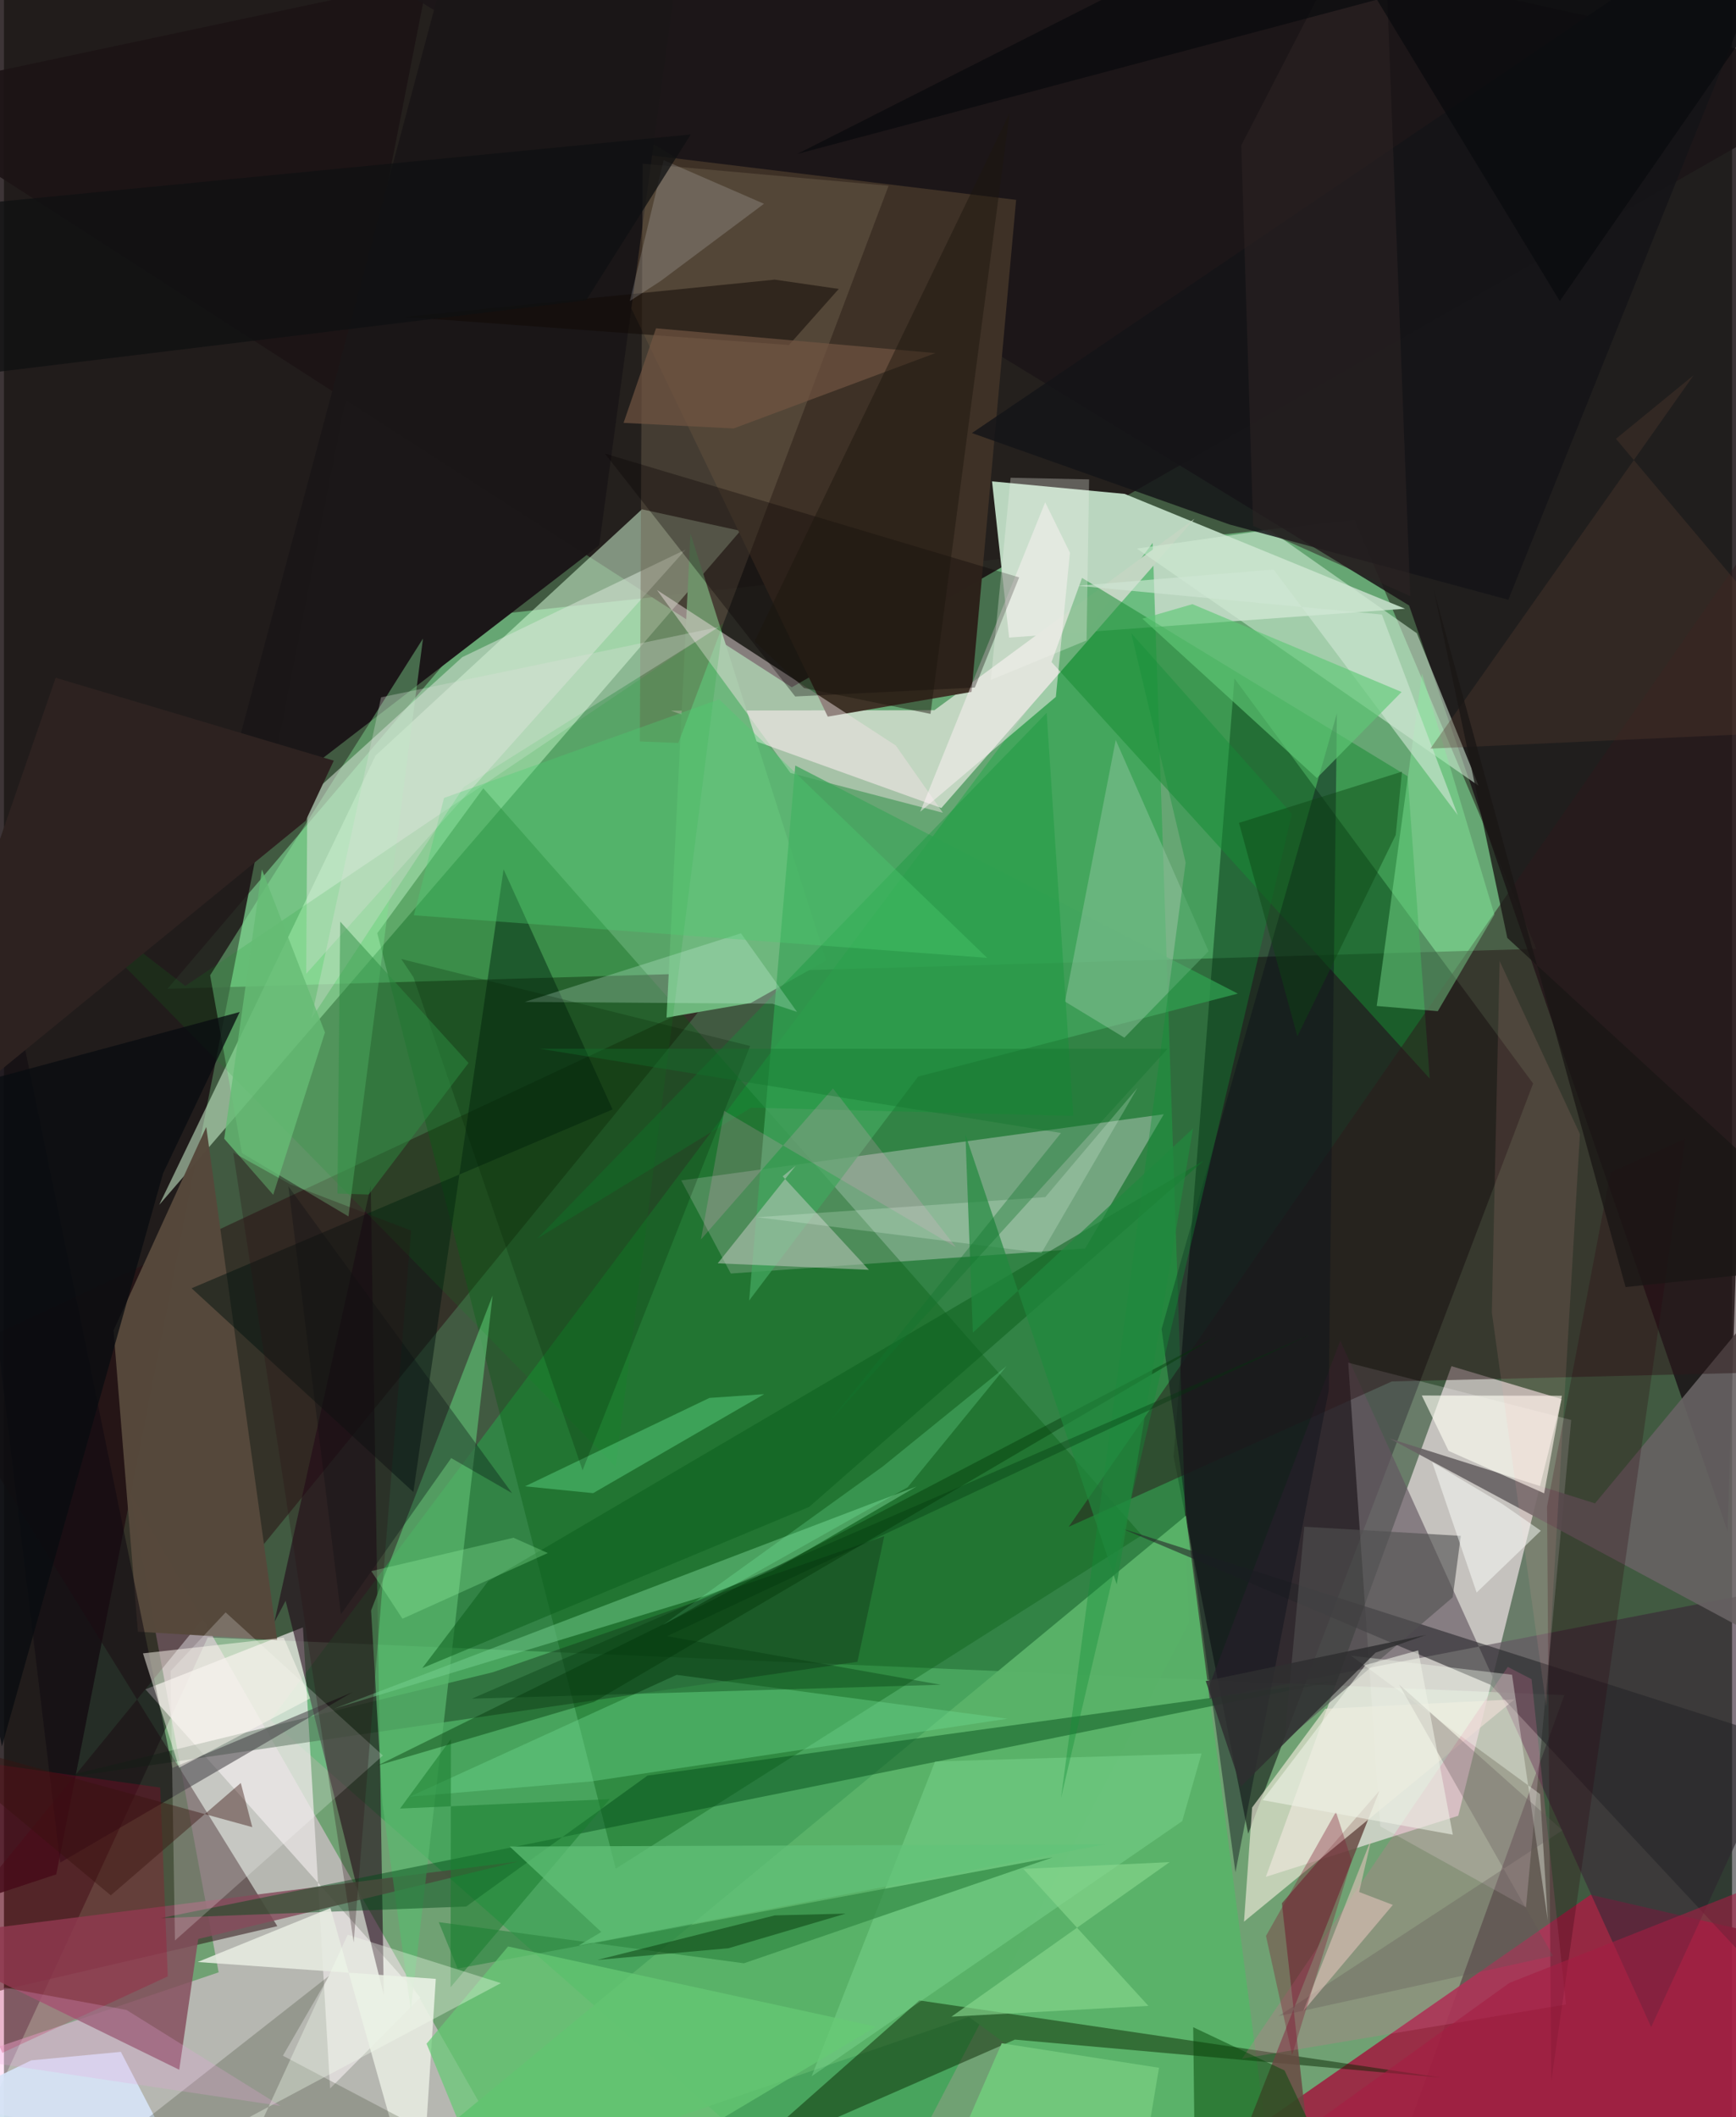 <svg xmlns="http://www.w3.org/2000/svg" width="228" height="278" viewBox="0 0 836 1024"><path fill="#415a41" d="M0 0h836v1024H0z"/><path fill="#8bc890" fill-opacity=".643" d="M754.833 819.886l-85.735 237.57-684.37-19.035L98.6 791.956z"/><path fill="#69ac77" fill-opacity=".925" d="M79.114 478.26l153.672-180.504L653.46 251.5l87.853 207.423z"/><path fill="#221a1a" fill-opacity=".902" d="M898 36.831L450.254-62-62 46.893l443.142 285.528z"/><path fill="#feebf2" fill-opacity=".612" d="M753.526 676.69l-53.267-15.914-89.78 246.976 93.064-29.54z"/><path fill="#1c1215" fill-opacity=".851" d="M205.585-13.001L-62-25.51v960.966l87.314-28.893z"/><path fill="#1b1518" fill-opacity=".863" d="M857.244-5.491L166.35-20.595 679.77 292.84l154.07 447.764z"/><path fill="#bad6bf" d="M542.19 238.885l-64.188-6.07 8.256 75.568 191.571-13.958z"/><path fill="#000004" fill-opacity=".502" d="M595.28 328.153l-29.447 376.313 36.096 182.428 137.827-362.837z"/><path fill="#26a749" fill-opacity=".533" d="M555.714 262.595l17.549 522.322-156.755 300.486-287.556-253.397z"/><path fill="#d9fedb" fill-opacity=".518" d="M308.63 246.335L179.741 365.488 75.124 582.728l281.15-325.984z"/><path fill="#ffcef1" fill-opacity=".49" d="M103.853 953.946L-62 1010.024l327.307 68.759L60.621 720.905z"/><path fill="#9d2443" fill-opacity=".918" d="M767.579 916.427L523.823 1086h365.47L898 946.457z"/><path fill="#2a0f12" fill-opacity=".518" d="M-62 976.756l194.254-45.132L-35.743 660.17l376.17-176.25z"/><path fill="#c3d6c2" fill-opacity=".996" d="M575.952 250.923l-122.46 139.885-130.85-47.086 127.494-.228z"/><path fill="#a5c0ac" fill-opacity=".565" d="M327.646 570.927l233.442-32.006-38.015 64.91-171.456 12.127z"/><path fill="#3f3227" fill-opacity=".996" d="M398.54 346.61L265.068 69.31l224.588 27.356-21.568 237.982z"/><path fill="#1b1718" fill-opacity=".992" d="M332.148-62L221.44-45.382 100.33 408.19l187.626-144.436z"/><path fill="#005a0f" fill-opacity=".329" d="M180.605 451.363l51.289-70.098 318.601 361.28-254.543 161.271z"/><path fill="#3a2938" fill-opacity=".639" d="M646.464 648.431l-65.942 173.72L898 760.661 796.872 980.435z"/><path fill="#ebe6e5" fill-opacity=".718" d="M68.435 817.062l133.046 149.073-43.71 44-13.124-223.028z"/><path fill="#1d0015" fill-opacity=".561" d="M130.839 784.49l46.6-211.001 6.327 391.464-47.507-190.716z"/><path fill="#fffbff" fill-opacity=".212" d="M736.319 922.481l21.875-235.694L650.3 659.1l15.528 224.247z"/><path fill="#5ab369" fill-opacity=".961" d="M617.701 1086L466.795 975.502 145.063 1086l426.72-352.918z"/><path fill="#d0ebd4" fill-opacity=".561" d="M548.092 265.337l165.275 114.681-29.857-73.735-71.304-50.062z"/><path fill="#854d5c" fill-opacity=".827" d="M-44.93 937.505l293.673-37.175-154.774 37.503-9.17 63.232z"/><path fill="#6eb77d" d="M361.283 485.108l36.49-20.531L332.11 258.03l-11.574 234.123z"/><path fill="#8df39f" fill-opacity=".384" d="M202.712 308.857L99.738 471.714l15.374 85.997 51.564 30.635z"/><path fill="#178b32" fill-opacity=".514" d="M521.545 279.522l157.497 95.907 10.714 146.276-182.975-201.5z"/><path fill="#676263" fill-opacity=".902" d="M670.293 695.75l99.413 31.395L898 572.395l-46.609 220.703z"/><path fill="#0a2701" fill-opacity=".482" d="M489.062 986.487l-133.966 58.58 87.72-77.534 252.278 37.314z"/><path fill="#56483b" fill-opacity=".984" d="M132.197 793.233l-34.33-248.152-44.854 98.431L64.8 789.196z"/><path fill="#d7e4d7" fill-opacity=".533" d="M146.756 385.967l74.972-68.132 108.08-52.05-183.59 205.21z"/><path fill="#14371b" fill-opacity=".431" d="M412.881 803.749L22.706 860.83l213.808-52.03 189.34-65.802z"/><path fill="#684a43" fill-opacity=".843" d="M665.428 866.102l-68.986 175.434 40.12 44.464-18.336-165.462z"/><path fill="#6e614e" fill-opacity=".435" d="M326.237 359.33L427.964 89.85 308.976 79.17l-1.34 279.443z"/><path fill="#01120e" fill-opacity=".478" d="M294.423 536.597L90.771 623.092l107.292 98.541 43.631-301.166z"/><path fill="#5bb86f" fill-opacity=".706" d="M196.826 972.272l39.576-345.692-58.788 152.352 5.502 93.308z"/><path fill="#2d191b" fill-opacity=".498" d="M847.544 663.865l-176.112 4.29-156.328 70.295 328.073-472.97z"/><path fill="#ebe6d6" fill-opacity=".667" d="M639.208 826.481l91.63-4.585-130.935 107.532 3.92-55.2z"/><path fill="#f0e0e3" fill-opacity=".467" d="M315.902 285.354l115.548 75.231 22.78 32.524-73.733-19.258z"/><path fill="#41a55c" fill-opacity=".769" d="M442.285 520.687l154.617-40.113-214.08-110.315-22.336 258.785z"/><path fill="#252529" fill-opacity=".58" d="M846.388 837.066L898 1006.633 719.24 814.904l-178.425-75.625z"/><path fill="#024a18" fill-opacity=".455" d="M75.88 927.73l571.238-115.216-335.784 46.279-87.69 63.307z"/><path fill="#0f0a12" fill-opacity=".553" d="M81.474 855.089L-62 155.052l89.195 745.837 141.421-82.437z"/><path fill="#d1d3cf" fill-opacity=".471" d="M345.305 611.023l37.69-47.174-6.277 5.096 41.717 45.234z"/><path fill="#e7ebe1" fill-opacity=".871" d="M157.962 922.864l-64.258 26.092 115.207 8.156-7.652 119.197z"/><path fill="#88f19d" fill-opacity=".4" d="M686.008 325.725l35.028 116.637-27.383 46.708-29.553-2.507z"/><path fill="#fff" fill-opacity=".22" d="M82.723 938.55l100.616-89.471-76.101-69.234-26.636 28.37z"/><path fill="#fff2f7" fill-opacity=".49" d="M503.723 242.938l11.963 24.396-6.81 69.716-65.622 55.57z"/><path fill="#92c6a0" fill-opacity=".467" d="M513.286 484.419l28.735 17.464 40.742-41.838-44.918-102.143z"/><path fill="#090300" fill-opacity=".325" d="M491.126 279.261l-200.378-59.864 92.032 117.47 86.914-4.33z"/><path fill="#6fdb92" fill-opacity=".388" d="M325.392 810.075l-129.15 58.935 88.085-7.428 201.12-30.293z"/><path fill="#d7e4f8" fill-opacity=".898" d="M13.212 996.516l-42.365 20.516 124.86 50.765-39.161-75.387z"/><path fill="#76d190" fill-opacity=".494" d="M339.386 771.86l32.506-12.209 69.588-40.706L159.572 826.47z"/><path fill="#dd6e9d" fill-opacity=".239" d="M755.655 969.487l-16.646-157.33-11.501-5.92-128.574 189.469z"/><path fill="#91eda4" fill-opacity=".298" d="M570.014 880.818l9.358-32.725-128.93 3.881-59.703 152.24z"/><path fill="#009c1d" fill-opacity=".133" d="M347.87 301.473l-51.928 407.973L5.198 413.18l82.52 63.674z"/><path fill="#141417" fill-opacity=".824" d="M592.883 253.67l-124.61-44.215L869.165-62 727.773 290.082z"/><path fill="#318843" fill-opacity=".69" d="M357.949 949.576l149.353-51.226-287.824 53.775-9.116-22.446z"/><path fill="#074a0a" fill-opacity=".514" d="M576.548 1086l-1.216-105.506 44.193 20.923L659.288 1086z"/><path fill="#131a03" fill-opacity=".196" d="M303.771 1083.188l-296.128-10.17 149.662-117.424-22.36 38.686z"/><path fill="#0c111a" fill-opacity=".435" d="M595.763 905.548L560.037 642.79l84.809-297.812-3.934 327.44z"/><path fill="#505150" fill-opacity=".612" d="M619.411 842.202l9.654-103.78 75.718 4.426-3.916 29.733z"/><path fill="#ae002b" fill-opacity=".263" d="M79.25 955.91l-3.66-91.327L-62 845.199-.814 992.901z"/><path fill="#fbfcf1" fill-opacity=".651" d="M698.884 701.768l-12.97-26.811 67.79.124-8.614 47.17z"/><path fill="#0e9535" fill-opacity=".341" d="M504.423 344.782l12.881 194.94-155.838-3.984-103.527 63.36z"/><path fill="#67ca74" fill-opacity=".714" d="M244.441 1086l177.504-105.772-178.058-38.79-39.442 47.038z"/><path fill="#59d181" fill-opacity=".482" d="M367.752 674.305l-82.73 47.884-32.94-3.31 89.21-42.755z"/><path fill="#0d601f" fill-opacity=".545" d="M202.385 806.794l187.177-77.957 190.907-167.49-346.257 203.445z"/><path fill="#2d2220" d="M25.016 327.813l134.544 40.093-13.607 29.083-201.755 164.937z"/><path fill="#cfe6d4" fill-opacity=".616" d="M666.594 297.233l-147.095-13.915 94.692-7.873 89.12 118.78z"/><path fill="#197e2f" fill-opacity=".529" d="M216.245 841.15l-.19 120.024 77.01-90.999-101.448 4.562z"/><path fill="#129037" fill-opacity=".373" d="M545.366 306.278l26.299 110.915-60.293 452.39 111.69-475.935z"/><path fill="#e1fff5" fill-opacity=".239" d="M371.764 485.47l-119.844-.875 104.615-33.185 27.134 38.005z"/><path fill="#100905" fill-opacity=".514" d="M193.804 153.289l185.956 13.583 24.091-27.124-30.997-4.499z"/><path fill="#87d78d" fill-opacity=".643" d="M563.909 900.65l-70.771 3.266 60.51 66.251-95.287 5.226z"/><path fill="#62c379" fill-opacity=".694" d="M288.98 934.425l-44.3-41.31 287.967-1.054-254.707 48.984z"/><path fill="#001d04" fill-opacity=".22" d="M192.199 463.84l5.918 8.848 81.79 238.461 81.055-205.253z"/><path fill="#fffbf0" fill-opacity=".494" d="M148.108 821.466l-12.772-29.418-68.088 7.62 17.487 55.292z"/><path fill="#f4ffee" fill-opacity=".353" d="M166.317 935.743l74.086 23.428L2.26 1086h94.944z"/><path fill="#080c10" fill-opacity=".769" d="M114.053 489.47l-37.109 78.11L-.984 844.69-62 536.94z"/><path fill="#003407" fill-opacity=".412" d="M586.54 646.383L342.252 774.138l-161.66 79.842 104.902-30.857z"/><path fill="#4dcf70" fill-opacity=".349" d="M212.908 385.936L345.99 338.22l129.643 125.065-277.345-20.6z"/><path fill="#2d000e" fill-opacity=".259" d="M813.435 550.718l-36.24 16.323-30.687 161.642 2.031 278.07z"/><path fill="#f4fef0" fill-opacity=".376" d="M729.563 810.007l-77.933-9.219 91.51 66.94 3.723 61.064z"/><path fill="#553b31" fill-opacity=".341" d="M690.095 362.074L898 352.604 779.829 212.246l37.613-30.784z"/><path fill="#5fc877" fill-opacity=".643" d="M635.15 376.316l40.987-41.628-101.196-42.48-24.194 7.027z"/><path fill="#2d2525" fill-opacity=".533" d="M598.582 70.304l5.746 184.047 75.997 33.977L666.895-62z"/><path fill="#725542" fill-opacity=".686" d="M315.459 158.785l135.145 11.996-97.593 36.447-53.263-2.697z"/><path fill="#050c11" fill-opacity=".337" d="M216.368 705.23l-53.371 75.59L137.6 573.773l108.233 148.436z"/><path fill="#615557" fill-opacity=".306" d="M674.936 814.77l79.013 70.471-137.364 89.887 132.787-29.161z"/><path fill="#f1f6fa" fill-opacity=".173" d="M302.793 145.605l16.348-68.154 48.542 21.116-50.01 37.37z"/><path fill="#fea6d9" fill-opacity=".192" d="M401.042 526.433l-63.855 73.054 11.241-62.214 112.08 65.947z"/><path fill="#e1c3ba" fill-opacity=".596" d="M671.895 921.331l-43.317 51.366 33.086-83.776-6.065 26.167z"/><path fill="#83fdae" fill-opacity=".235" d="M437.155 719.355l47.9-58.662-60.028 48.685-106.495 76.72z"/><path fill="#a61e43" fill-opacity=".588" d="M551.726 1086l176.55-126.931 166.742-65.936-46.429 179.586z"/><path fill="#dcdfdb" fill-opacity=".318" d="M182.438 337.266l163.546-34.03-123.49 77.387-73.84 112.088z"/><path fill="#1d170d" fill-opacity=".467" d="M486.514 54.7l-38.278 290.582-61.22-12.526-23.897-22.542z"/><path fill="#71c87b" fill-opacity=".98" d="M482.69 988.25l76.087 11.86-14.394 85.89-96.234-18.395z"/><path fill="#e9fbee" fill-opacity=".22" d="M503.768 579l44.585-52.815-46.433 79.833-137.555-17.286z"/><path fill="#21893d" fill-opacity=".69" d="M538.325 766.283l-73.199-217.57 3.59 95.866 106.513-98.777z"/><path fill="#ffa8ac" fill-opacity=".114" d="M762.41 548.517l-38.856-83.728-3.756 170.002 26.374 190.706z"/><path fill="#022e04" fill-opacity=".439" d="M350.47 942.299l56.754-16.752-34.338.863-85.81 21.54z"/><path fill="#7e1e34" fill-opacity=".357" d="M651.983 899.892l-28.792 94.027-12.656-57.563 33.843-60.004z"/><path fill="#65bc74" fill-opacity=".8" d="M155.29 499.346l-25.025 78.534-23.707-27.12 18.217-130.239z"/><path fill="#0f1012" fill-opacity=".761" d="M-62 187.015l343.651-41.768 50.613-80.21L-62 103.344z"/><path fill="#38110e" fill-opacity=".42" d="M51.69 916.714l62.883-54.348 5.565 21.361-161.17-44.252z"/><path fill="#fcfffc" fill-opacity=".494" d="M690.92 707.137l34.015 20.337 18.57 12.89-31.072 29.893z"/><path fill="#eef2e5" fill-opacity=".588" d="M608.883 870.66l49.786-65.365 25.48-7.047 16.761 89.128z"/><path fill="#0c4512" fill-opacity=".443" d="M597.467 397.987l78.865-24.766-3.042 30.634-47.573 97.403z"/><path fill="#e9a6dd" fill-opacity=".251" d="M-35.256 993.338L.499 961.352l58.765 10.78 74.502 46.416z"/><path fill="#2f2f30" fill-opacity=".843" d="M581.402 813.052l106.68-22.324-24.542 8.609-65.115 64.74z"/><path fill="#080a0c" fill-opacity=".671" d="M632.987-51.666L383.807 74.45 896.653-62 752.665 145.637z"/><path fill="#2b1318" fill-opacity=".29" d="M169.195 939.472l27.78-344.287-58.52-22.394-27.545-15.347z"/><path fill="#a0ffb0" fill-opacity=".271" d="M246.505 743.753l16.6 7.403-70.329 31.766-15.06-23.028z"/><path fill="#2d8d43" fill-opacity=".49" d="M224.754 514.125l-48.309 63.625-15.11-.463 1.334-131.514z"/><path fill="#f5f4ef" fill-opacity=".294" d="M524.963 231.866l-1.227 77.88-46.319 19.117 9.572-97.796z"/><path fill="#13742c" fill-opacity=".365" d="M511.362 547.984L399.73 687.094l163.137-179.786-303.742-.086z"/><path fill="#1a1615" fill-opacity=".78" d="M691.717 285.467l35.569 168.178L898 610.745l-113.516 11.763z"/><path fill="#00350e" fill-opacity=".349" d="M632.513 645.264L320.797 791.355 453.15 814.85l-226.762 6.74z"/></svg>